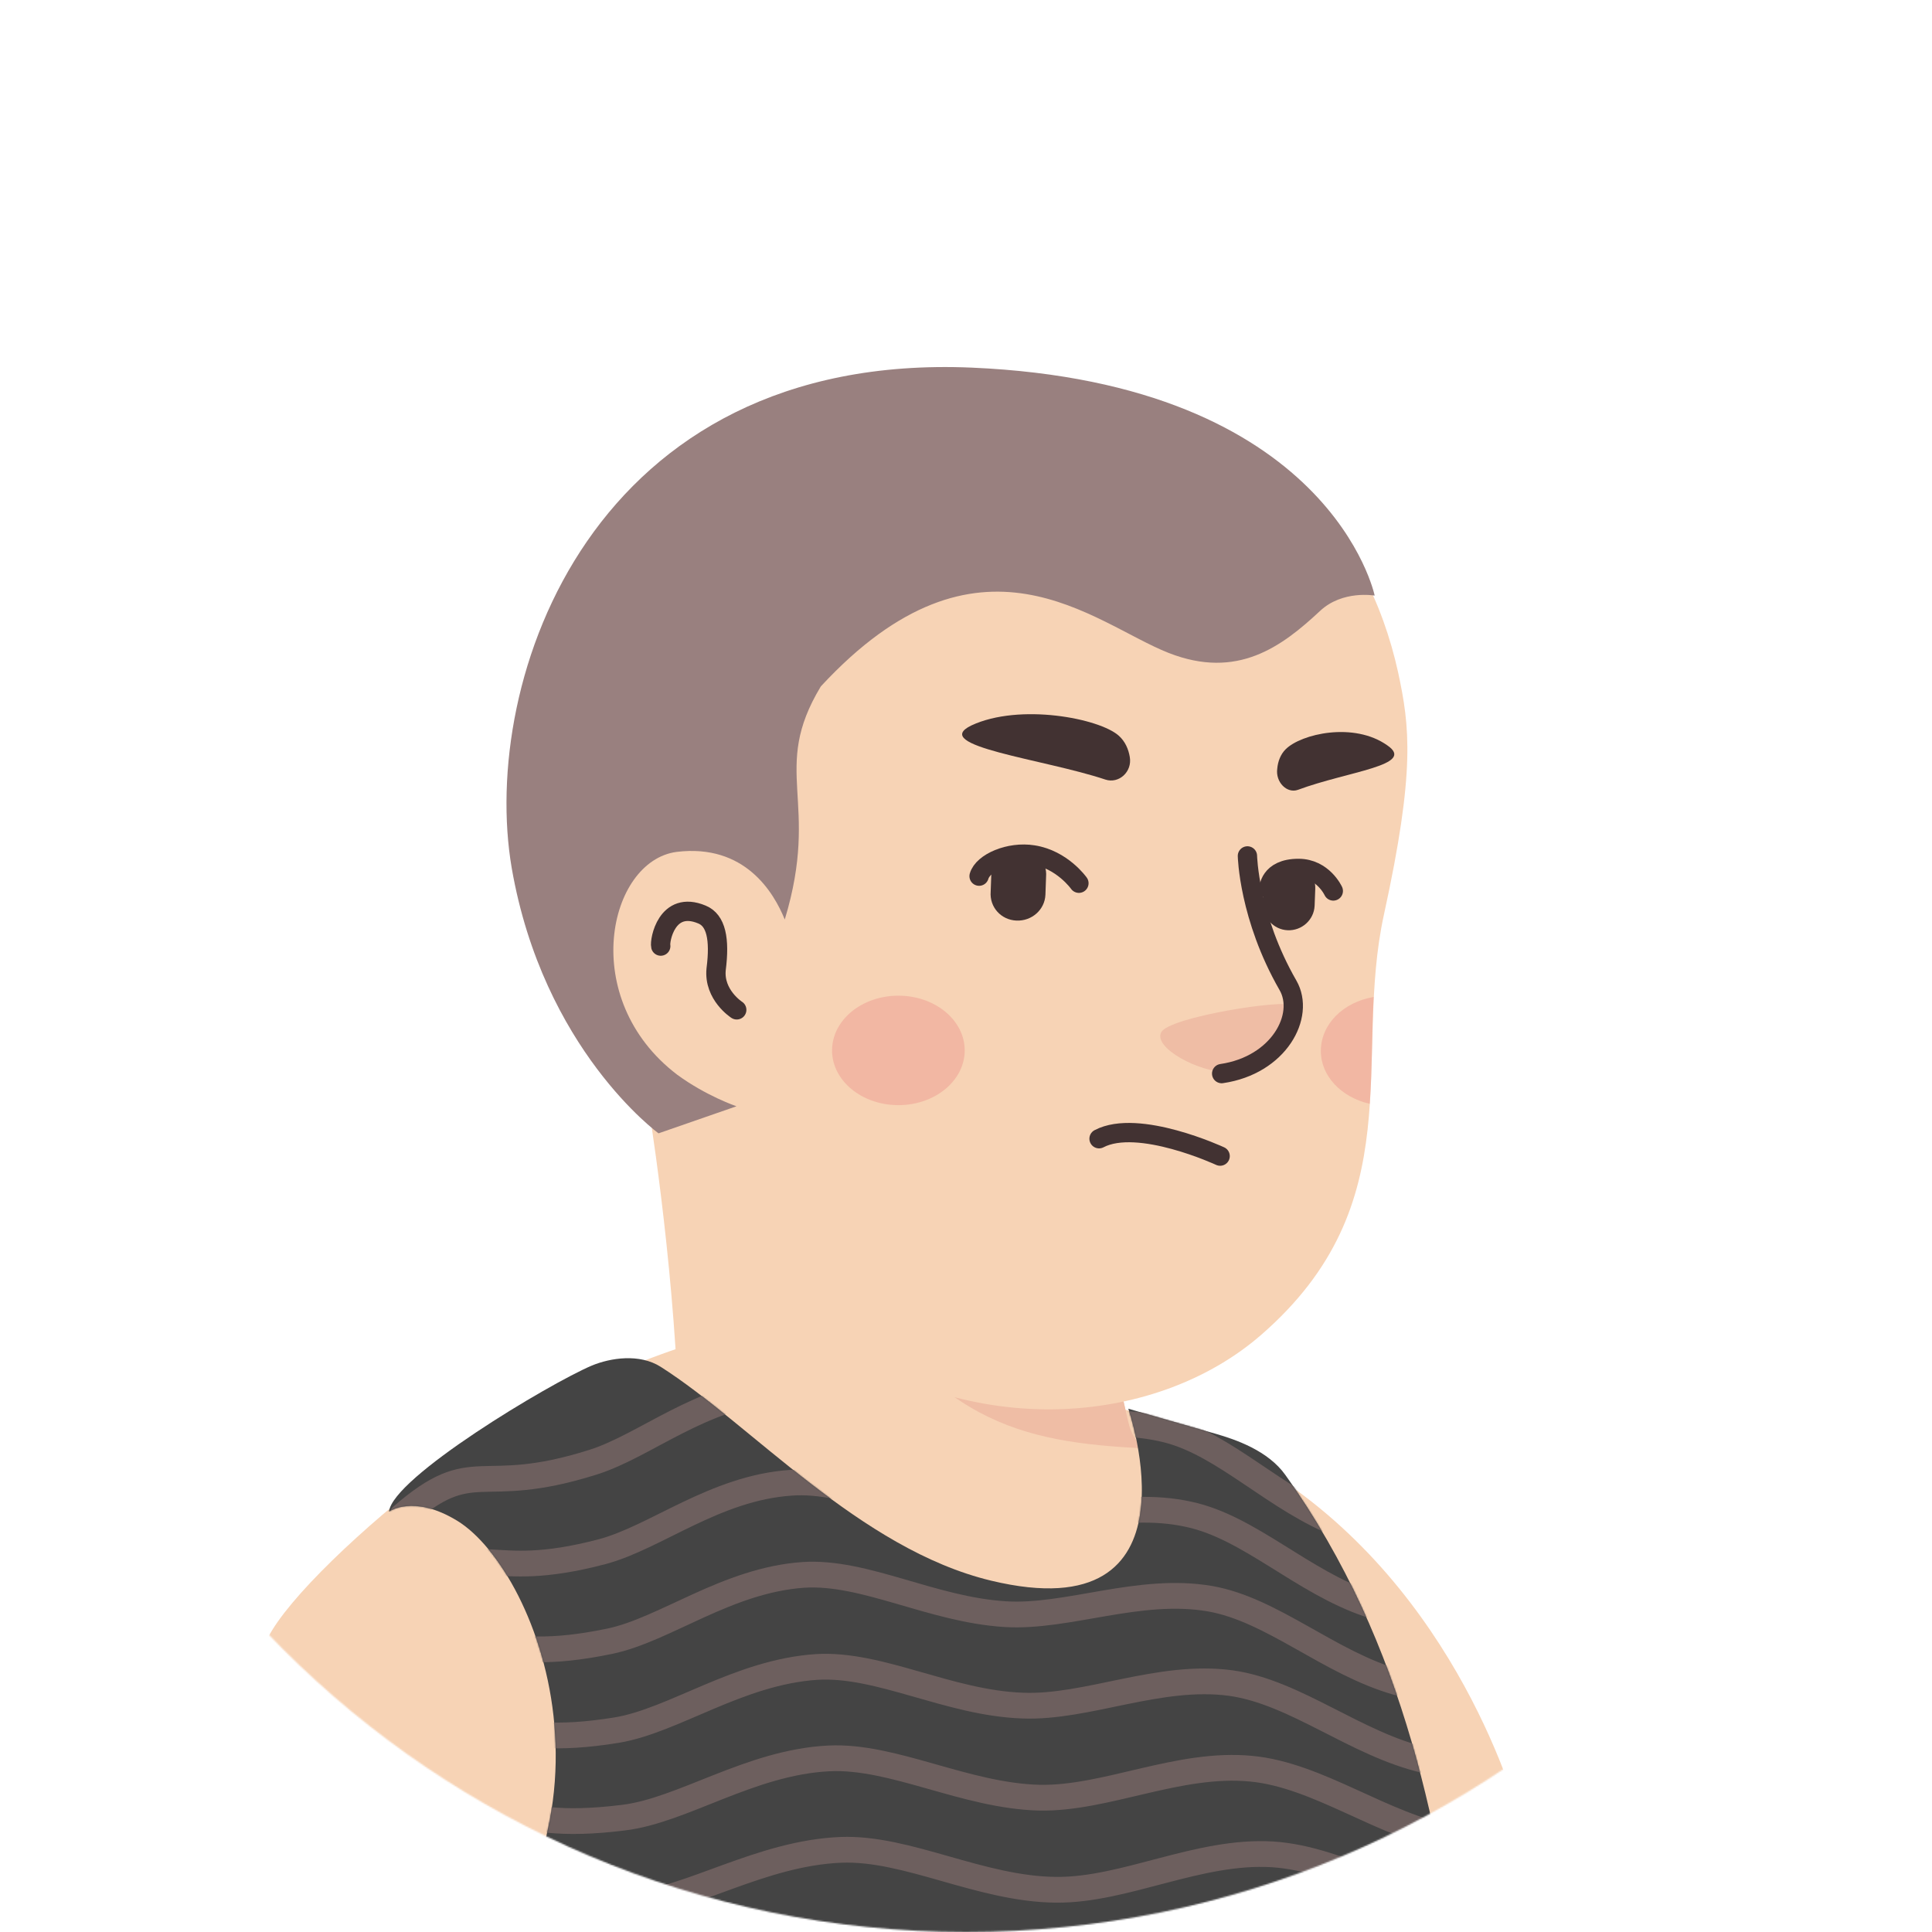 <svg width="1300" height="1300" viewBox="0 0 1300 1300" fill="none" xmlns="http://www.w3.org/2000/svg">
<mask id="mask0_113_6717" style="mask-type:alpha" maskUnits="userSpaceOnUse" x="0" y="0" width="1301" height="1300">
<path d="M650 1300C290.71 1300 0 1008.86 0 650C0 290.71 291.141 0 650 0C1009.29 0 1300 291.141 1300 650C1300.43 1009.29 1009.29 1300 650 1300Z" fill="#F7C0B5"/>
</mask>
<g mask="url(#mask0_113_6717)">
<path d="M1014 1197.33C1010.97 1199.5 1007.5 1201.67 1004.47 1203.83C1001 1206 997.967 1208.17 994.5 1209.9C991.467 1211.63 988.867 1213.37 985.834 1215.1C985.4 1215.53 984.967 1215.53 984.534 1215.97C974.567 1222.03 964.167 1227.67 953.767 1232.87C950.734 1234.6 947.267 1236.33 944.234 1237.63C944.234 1237.63 943.8 1238.07 943.367 1238.07C939.9 1239.8 936.434 1241.53 932.967 1243.27C926.034 1246.73 918.667 1249.77 911.734 1252.8C908.267 1254.53 904.367 1255.83 900.9 1257.13C897.434 1258.43 893.534 1260.17 890.067 1261.47C886.6 1262.77 882.7 1264.5 879.234 1265.8C879.234 1265.8 879.234 1265.8 878.8 1265.8C875.334 1267.1 871.434 1268.4 867.967 1269.7C860.167 1272.3 851.934 1274.9 844.134 1277.5C841.534 1278.37 838.5 1279.23 835.9 1280.1C827.667 1282.7 819.434 1284.87 811.2 1286.6C808.167 1287.47 805.134 1287.9 801.667 1288.77C793.867 1290.5 785.634 1292.23 777.834 1293.97C776.1 1294.4 774.8 1294.4 773.067 1294.83C770.467 1295.27 767.434 1295.7 764.834 1296.13C760.934 1296.57 757.467 1297.43 753.567 1297.87C751.834 1298.3 750.1 1298.3 748.367 1298.73C746.2 1299.17 743.6 1299.6 741 1299.6C734.067 1300.47 726.7 1301.33 719.767 1302.2C717.6 1302.63 715 1302.63 712.834 1303.07H712.4C709.367 1303.5 706.334 1303.5 703.3 1303.93C700.267 1304.37 697.234 1304.37 694.2 1304.37C692.467 1304.37 690.3 1304.8 688.567 1304.8C685.1 1304.8 682.067 1305.23 679.034 1305.23C674.7 1305.23 670.8 1305.67 666.467 1305.67C662.134 1305.67 658.234 1305.67 653.9 1305.67C650.867 1305.67 647.834 1305.67 644.8 1305.67C462.367 1303.07 297.7 1225.5 180.7 1102.43C180.7 1102.43 180.7 1102 180.267 1102C193.7 1075.57 243.534 1027.9 295.534 988.465C361.4 938.632 454.567 907.865 454.567 907.865C454.567 907.865 515.667 897.898 742.3 945.132C915.2 981.532 988.867 1129.3 1014 1197.33Z" fill="#F7D3B5"/>
<path d="M790.4 1065.16C781.3 1109.8 722.367 1136.23 623.134 1096.36C501.367 1046.96 454.567 907.865 454.567 907.865C448.067 808.198 432.901 722.831 432.901 722.831C573.734 710.698 740.134 875.365 740.134 875.365L759.201 956.831C760.934 963.765 764.4 969.831 769.6 974.165C778.7 989.765 796.467 1036.56 790.4 1065.16Z" fill="#F7D3B5"/>
<path d="M769.6 974.599C686.833 970.266 625.733 958.133 560.3 840.699C615.767 889.666 681.2 908.299 750.1 916.966L759.2 956.832C760.933 964.199 764.4 970.266 769.6 974.599Z" fill="#EFBDA5"/>
<path d="M940.767 452.431C948.567 488.831 952.467 518.298 931.234 615.365C910 712.431 950.733 809.498 848.467 898.331C779.567 958.131 659.1 969.398 562.9 903.965C530.4 881.865 500.5 851.098 476.234 810.798C457.167 779.165 435.067 749.265 410.367 721.965C376.134 684.698 334.967 609.731 355.334 477.131C388.267 261.332 601.9 236.632 728 260.465C854.1 284.298 919.534 356.231 940.767 452.431Z" fill="#F7D3B5"/>
<path d="M526.067 621.865C526.067 621.865 512.633 556.865 449.367 564.665C394.767 571.599 375.7 702.465 499.633 738.865" fill="#F7D3B5"/>
<path d="M495.734 679.499C495.734 679.499 480.134 669.532 481.867 652.199C484.467 631.832 481.867 619.265 472.334 615.365C448.501 605.399 443.734 633.132 444.601 636.599" stroke="#423232" stroke-width="13" stroke-miterlimit="10" stroke-linecap="round" stroke-linejoin="round"/>
<path d="M826.367 721.531C826.367 721.531 842.833 722.398 858.433 703.765C867.1 693.365 874.467 680.365 869.7 676.465C864.933 672.131 786.5 684.265 781.3 694.665C776.1 705.065 806.433 721.531 826.367 721.531Z" fill="#EFBDA5"/>
<path d="M839.367 575.932C839.367 575.932 840.234 617.098 866.667 663.032C878.367 683.398 860.601 716.765 822.034 722.398" stroke="#423232" stroke-width="13" stroke-miterlimit="10" stroke-linecap="round" stroke-linejoin="round"/>
<path opacity="0.42" d="M604.501 743.631C629.151 743.631 649.134 727.14 649.134 706.797C649.134 686.455 629.151 669.964 604.501 669.964C579.85 669.964 559.867 686.455 559.867 706.797C559.867 727.14 579.85 743.631 604.501 743.631Z" fill="#ED938A"/>
<path opacity="0.42" d="M924.3 670.831C923 695.098 923.434 718.931 921.7 742.764C902.634 738.431 888.767 724.131 888.767 707.231C888.767 689.031 903.934 674.298 924.3 670.831Z" fill="#ED938A"/>
<path d="M261.733 1017.23C261.733 1017.23 277.766 1005.09 307.666 1023.29C363.566 1057.53 434.633 1240.39 282.099 1368.23C282.099 1368.23 254.799 1527.69 282.099 1558.03C282.099 1558.03 781.299 1583.16 996.666 1558.03C996.666 1558.03 1000.13 1460.09 986.266 1359.99C968.933 1233.03 946.833 1107.79 864.933 992.526C853.233 976.06 831.566 968.693 818.133 964.793L759.199 947.893C759.199 947.893 811.199 1098.26 666.899 1063.59C578.499 1042.36 505.266 958.293 444.599 919.726C430.299 910.626 410.799 913.66 398.233 918.86C369.633 930.993 263.899 994.26 261.733 1017.23Z" fill="#444444"/>
<mask id="mask1_113_6717" style="mask-type:alpha" maskUnits="userSpaceOnUse" x="261" y="913" width="737" height="657">
<path d="M261.733 1017.23C261.733 1017.23 277.766 1005.09 307.666 1023.29C363.566 1057.53 434.633 1240.39 282.099 1368.23C282.099 1368.23 254.799 1527.69 282.099 1558.03C282.099 1558.03 781.299 1583.16 996.666 1558.03C996.666 1558.03 1000.13 1460.09 986.266 1359.99C968.933 1233.03 946.833 1107.79 864.933 992.526C853.233 976.06 831.566 968.693 818.133 964.793L759.199 947.893C759.199 947.893 811.199 1098.26 666.899 1063.59C578.499 1042.36 505.266 958.293 444.599 919.726C430.299 910.626 410.799 913.66 398.233 918.86C369.633 930.993 263.899 994.26 261.733 1017.23Z" fill="#444444"/>
</mask>
<g mask="url(#mask1_113_6717)">
<path d="M270.4 1020.26C319.8 977.36 321.1 1008.56 399.1 983.86C433.766 973.026 471.9 939.226 522.6 935.326C561.6 932.293 604.499 957.86 652.599 963.06C692.466 967.393 739.699 950.493 785.633 962.193C824.633 972.16 858.433 1009.43 902.633 1026.33" stroke="#6D5F5E" stroke-width="17.333" stroke-miterlimit="10" stroke-linecap="round" stroke-linejoin="round"/>
<path d="M271.7 1069.66C327.6 1033.26 324.566 1065.32 405.166 1044.09C441.133 1034.56 481 1001.19 532.133 997.724C572 994.691 616.2 1020.69 664.733 1024.59C705.466 1028.06 753.133 1008.56 799.933 1018.96C840.666 1027.62 876.2 1064.46 921.266 1079.62" stroke="#6D5F5E" stroke-width="17.333" stroke-miterlimit="10" stroke-linecap="round" stroke-linejoin="round"/>
<path d="M272.566 1119.06C333.666 1089.59 327.166 1121.66 410.366 1104.33C447.633 1096.53 489.233 1063.16 540.799 1059.69C581.966 1057.09 627.033 1083.09 676.433 1086.13C718.466 1088.73 766.566 1067.49 814.233 1075.73C856.266 1083.09 894.399 1119.06 940.333 1132.06" stroke="#6D5F5E" stroke-width="17.333" stroke-miterlimit="10" stroke-linecap="round" stroke-linejoin="round"/>
<path d="M273.866 1168.89C338.866 1145.93 329.766 1177.99 415.133 1164.13C453.7 1157.63 497.033 1125.13 549.466 1121.66C591.933 1119.06 638.3 1145.93 688.133 1147.66C731.466 1149.39 780 1125.99 828.1 1132.49C871.866 1138.56 912.166 1173.66 958.966 1184.49" stroke="#6D5F5E" stroke-width="17.333" stroke-miterlimit="10" stroke-linecap="round" stroke-linejoin="round"/>
<path d="M275.167 1218.73C343.633 1202.26 332.367 1233.89 419.467 1223.06C459.333 1218.29 504.833 1185.79 557.7 1183.19C601.033 1181.03 649.133 1208.33 699.4 1209.63C744.467 1210.49 793 1185.36 841.967 1190.13C887.467 1194.46 930.367 1228.69 978.033 1237.36" stroke="#6D5F5E" stroke-width="17.333" stroke-miterlimit="10" stroke-linecap="round" stroke-linejoin="round"/>
<path d="M276.466 1268.56C347.966 1257.72 334.532 1288.92 423.366 1281.99C464.532 1278.52 511.766 1246.89 565.932 1244.72C610.566 1242.99 659.532 1271.16 710.666 1271.59C757.032 1272.02 806.432 1244.72 856.266 1247.76C903.499 1250.79 948.999 1283.72 997.532 1289.36" stroke="#6D5F5E" stroke-width="17.333" stroke-miterlimit="10" stroke-linecap="round" stroke-linejoin="round"/>
<path d="M277.333 1318.83C351 1313.63 335.833 1343.96 426.833 1340.49C469.3 1338.76 518.7 1307.56 573.733 1306.26C620.1 1305.39 669.933 1334.43 721.933 1334.43C769.6 1334.43 819.866 1305.39 870.133 1306.69C919.1 1307.99 967.2 1339.63 1016.6 1342.66" stroke="#6D5F5E" stroke-width="17.333" stroke-miterlimit="10" stroke-linecap="round" stroke-linejoin="round"/>
</g>
<path d="M683.943 619.44C673.543 619.006 665.743 610.34 666.61 599.94L667.043 587.806C667.476 577.406 676.143 569.606 686.543 570.473C696.943 570.906 704.743 579.573 703.876 589.973L703.443 602.106C703.01 612.073 694.343 619.873 683.943 619.44Z" fill="#423232"/>
<path d="M866.375 625.94C856.842 625.506 849.475 617.273 849.909 607.74L850.342 596.473C850.775 586.94 859.009 579.573 868.542 580.006C878.075 580.44 885.442 588.673 885.009 598.206L884.575 609.473C884.142 619.006 875.909 626.373 866.375 625.94Z" fill="#423232"/>
<path d="M725.977 594.306C725.977 594.306 714.71 578.273 695.21 575.239C679.177 572.639 661.41 580.439 658.81 589.539" stroke="#423232" stroke-width="13" stroke-miterlimit="10" stroke-linecap="round" stroke-linejoin="round"/>
<path d="M853.809 598.207C853.809 598.207 853.809 584.341 873.743 584.341C890.209 584.341 897.143 599.507 897.143 599.507" stroke="#423232" stroke-width="13" stroke-miterlimit="10" stroke-linecap="round" stroke-linejoin="round"/>
<path d="M743.743 524.54C752.843 527.573 761.943 519.34 760.209 509.373C759.343 504.173 757.176 498.973 752.843 495.073C739.843 483.373 686.109 472.973 653.609 488.14C625.009 502.006 702.143 510.673 743.743 524.54Z" fill="#423232"/>
<path d="M873.308 531.474C865.941 534.074 858.141 526.274 859.441 517.174C859.874 512.407 861.608 507.641 865.074 504.174C875.474 493.774 911.008 485.541 933.541 501.574C953.041 515.007 907.108 518.907 873.308 531.474Z" fill="#423232"/>
<path d="M820.997 777.918C820.997 777.918 765.964 752.352 739.531 766.218" stroke="#423232" stroke-width="13" stroke-miterlimit="10" stroke-linecap="round" stroke-linejoin="round"/>
<path d="M653.719 247.36C398.052 236.526 322.652 457.526 344.319 584.06C365.552 706.26 443.119 762.593 443.119 762.593L495.552 744.393C495.552 744.393 475.185 737.459 455.685 723.159C388.519 672.026 409.319 579.293 455.252 573.226C501.185 567.593 520.685 600.526 528.052 618.726C552.319 538.56 518.085 518.626 552.319 461.86C659.352 346.16 735.619 419.393 786.319 439.326C832.685 457.526 862.585 434.993 888.152 411.16C903.319 396.86 924.985 400.76 924.985 400.76C924.985 400.76 895.519 257.76 653.719 247.36Z" fill="#99807F"/>
</g>
</svg>
